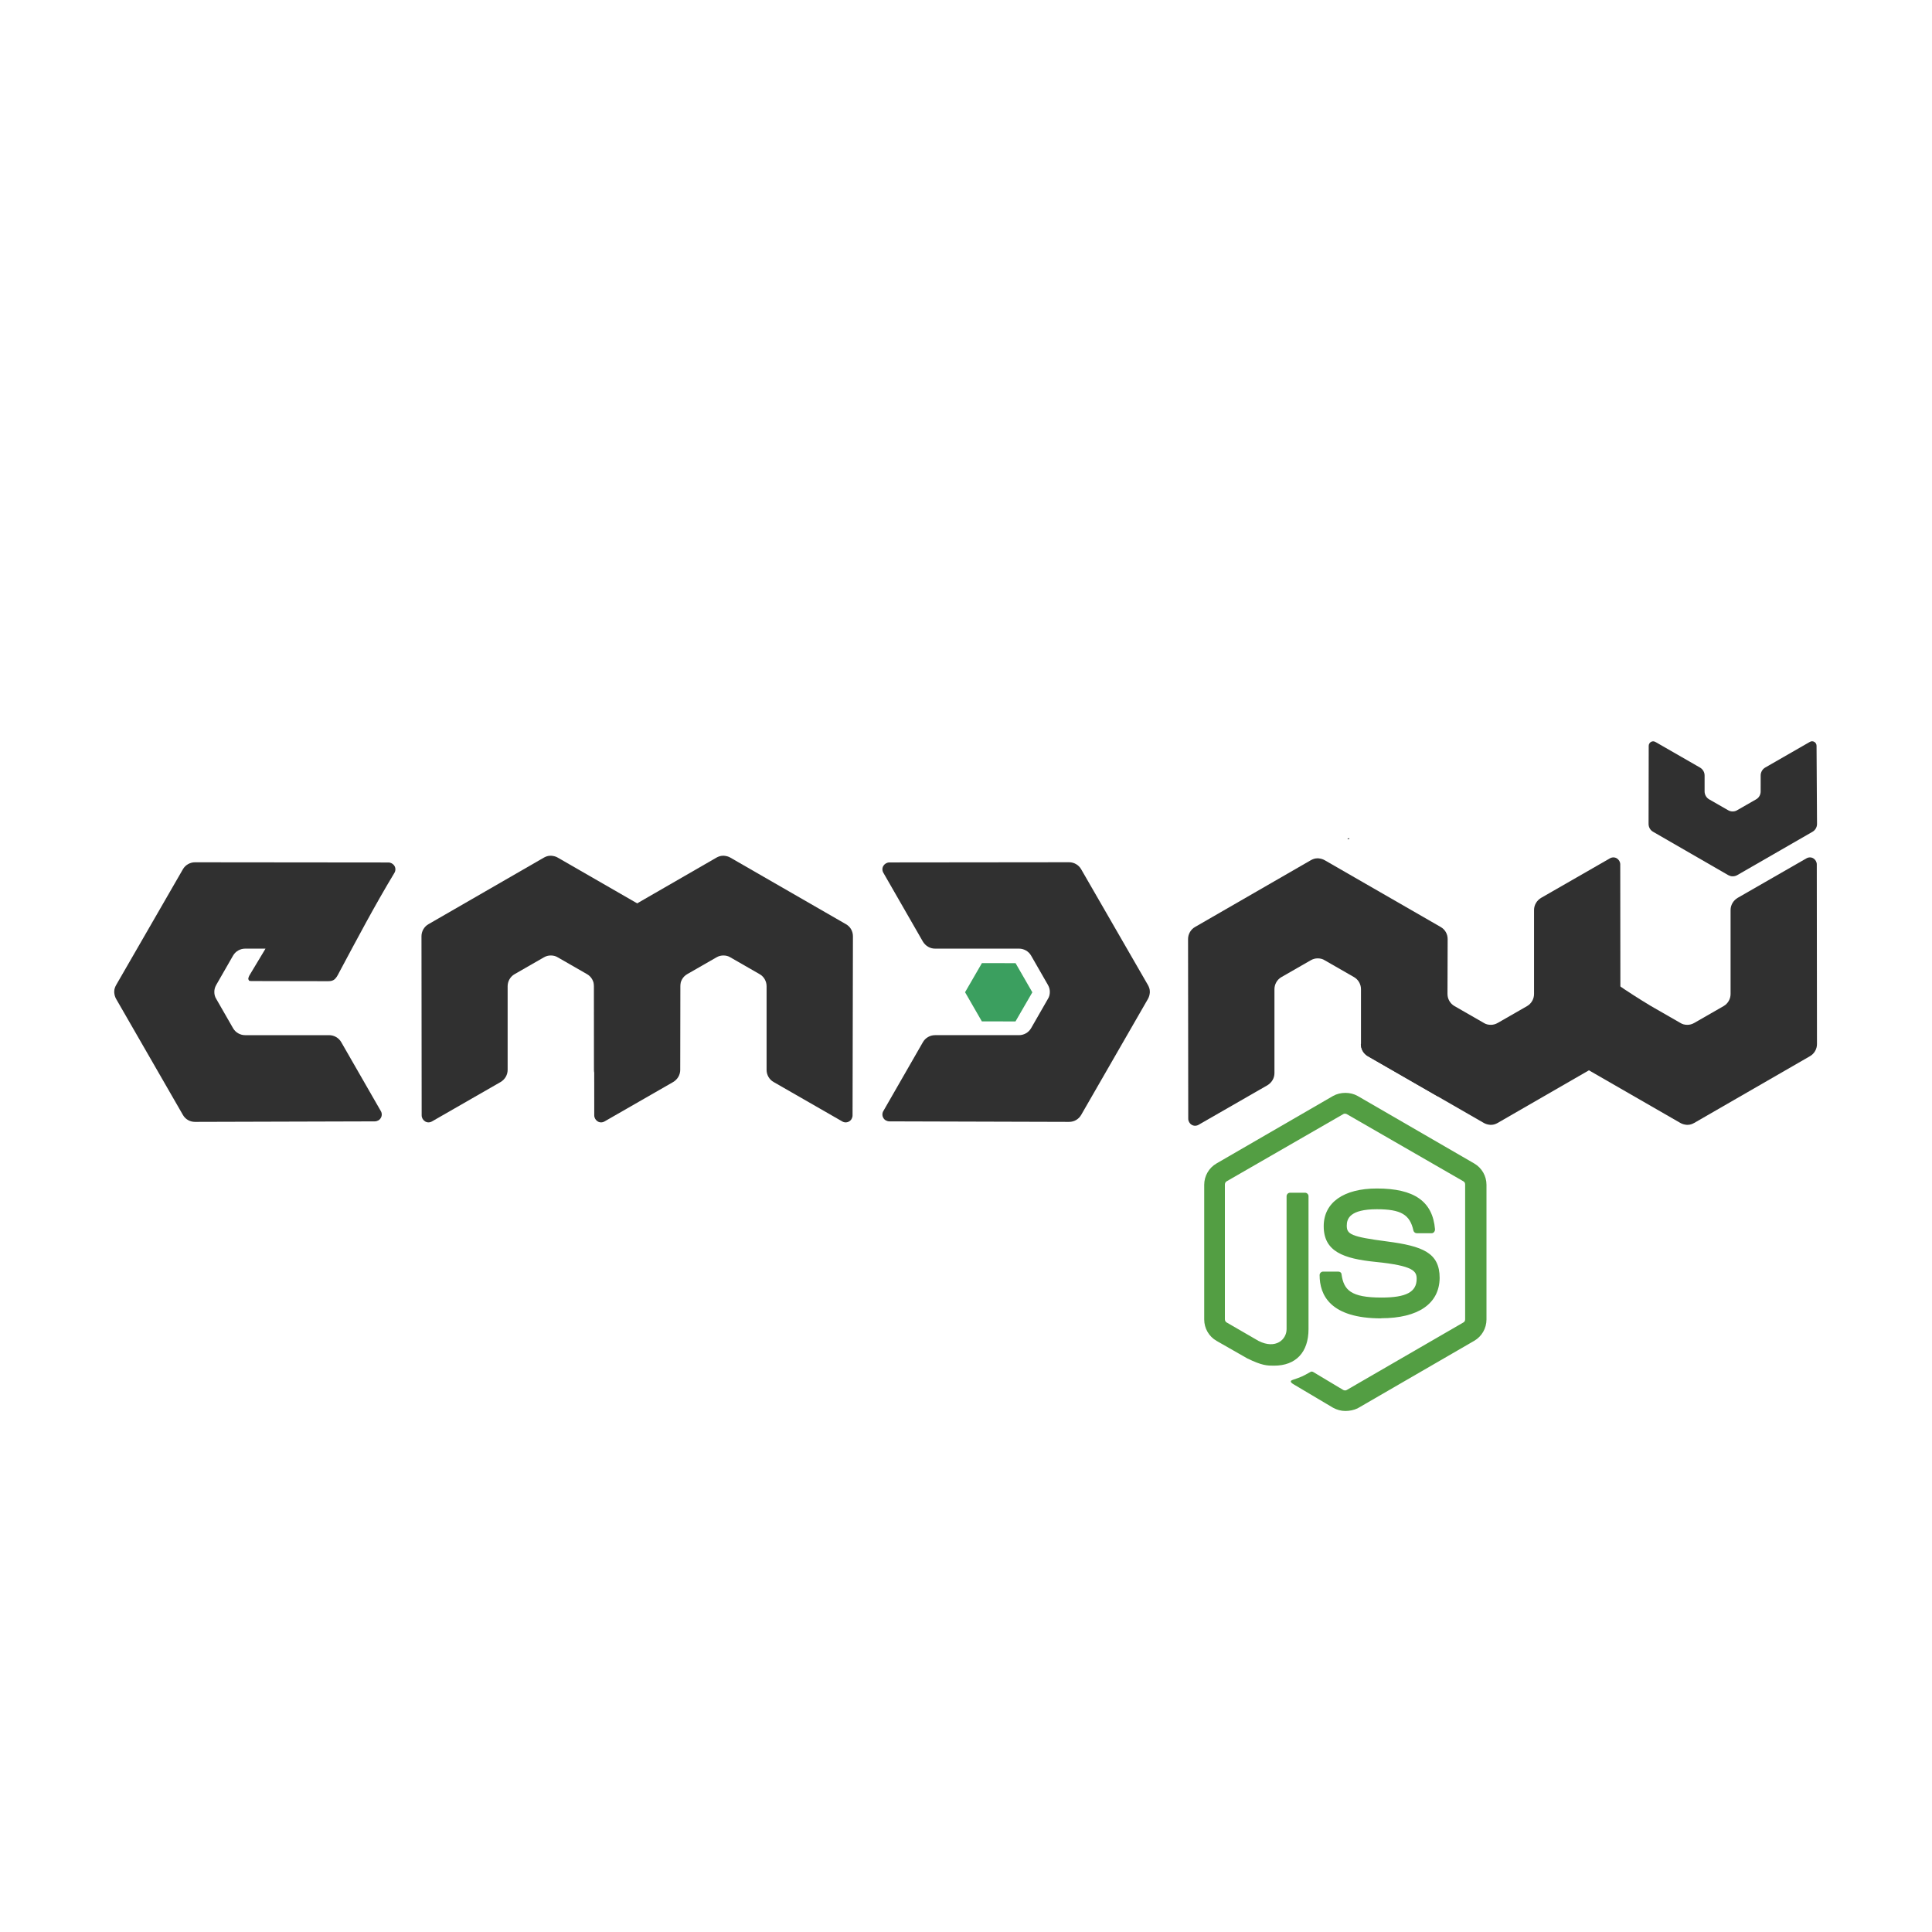 <?xml version="1.0" encoding="UTF-8" standalone="no"?>
<!-- Created with Inkscape (http://www.inkscape.org/) -->

<svg
   width="2000"
   height="2000"
   viewBox="0 0 33.867 33.867"
   version="1.1"
   id="svg1"
   inkscape:version="1.3.2 (091e20ef0f, 2023-11-25, custom)"
   sodipodi:docname="node2.svg"
   inkscape:export-filename="rust.png"
   inkscape:export-xdpi="1500"
   inkscape:export-ydpi="1500"
   xml:space="preserve"
   xmlns:inkscape="http://www.inkscape.org/namespaces/inkscape"
   xmlns:sodipodi="http://sodipodi.sourceforge.net/DTD/sodipodi-0.dtd"
   xmlns="http://www.w3.org/2000/svg"
   xmlns:svg="http://www.w3.org/2000/svg"><sodipodi:namedview
     id="namedview1"
     pagecolor="#505050"
     bordercolor="#ffffff"
     borderopacity="1"
     inkscape:showpageshadow="0"
     inkscape:pageopacity="0"
     inkscape:pagecheckerboard="1"
     inkscape:deskcolor="#524b4b"
     inkscape:document-units="mm"
     inkscape:zoom="4.3351239"
     inkscape:cx="49.479555"
     inkscape:cy="52.824326"
     inkscape:window-width="1920"
     inkscape:window-height="1048"
     inkscape:window-x="0"
     inkscape:window-y="32"
     inkscape:window-maximized="1"
     inkscape:current-layer="layer1"
     showguides="true" /><defs
     id="defs1"><inkscape:path-effect
       effect="simplify"
       id="path-effect10"
       is_visible="true"
       lpeversion="1.3"
       threshold="10.87"
       steps="1"
       smooth_angles="360"
       helper_size="0"
       simplify_individual_paths="false"
       simplify_just_coalesce="false" /><inkscape:path-effect
       effect="skeletal"
       id="path-effect9"
       is_visible="true"
       lpeversion="1"
       pattern="M 0,4.992 C 0,2.236 2.236,0 4.992,0 c 2.756,0 4.992,2.236 4.992,4.992 0,2.756 -2.236,4.992 -4.992,4.992 C 2.236,9.984 0,7.748 0,4.992 Z"
       copytype="single_stretched"
       prop_scale="5.5"
       scale_y_rel="false"
       spacing="0"
       normal_offset="0"
       tang_offset="0"
       prop_units="false"
       vertical_pattern="false"
       hide_knot="false"
       fuse_tolerance="0" /><inkscape:path-effect
       effect="simplify"
       id="path-effect8"
       is_visible="true"
       lpeversion="1.3"
       threshold="10.87"
       steps="1"
       smooth_angles="360"
       helper_size="0"
       simplify_individual_paths="false"
       simplify_just_coalesce="false" /><inkscape:path-effect
       effect="skeletal"
       id="path-effect7"
       is_visible="true"
       lpeversion="1"
       pattern="M 0,4.992 C 0,2.236 2.236,0 4.992,0 c 2.756,0 4.992,2.236 4.992,4.992 0,2.756 -2.236,4.992 -4.992,4.992 C 2.236,9.984 0,7.748 0,4.992 Z"
       copytype="single_stretched"
       prop_scale="5.5"
       scale_y_rel="false"
       spacing="0"
       normal_offset="0"
       tang_offset="0"
       prop_units="false"
       vertical_pattern="false"
       hide_knot="false"
       fuse_tolerance="0" /><inkscape:path-effect
       effect="simplify"
       id="path-effect6"
       is_visible="true"
       lpeversion="1.3"
       threshold="0.001"
       steps="1"
       smooth_angles="360"
       helper_size="0"
       simplify_individual_paths="false"
       simplify_just_coalesce="false" /><inkscape:path-effect
       effect="bspline"
       id="path-effect4"
       is_visible="true"
       lpeversion="1.3"
       weight="33.333"
       steps="2"
       helper_size="0"
       apply_no_weight="true"
       apply_with_weight="true"
       only_selected="false"
       uniform="false" /><inkscape:path-effect
       effect="bspline"
       id="path-effect3"
       is_visible="true"
       lpeversion="1.3"
       weight="33.333"
       steps="2"
       helper_size="0"
       apply_no_weight="true"
       apply_with_weight="true"
       only_selected="false"
       uniform="false" /><inkscape:path-effect
       effect="bspline"
       id="path-effect2"
       is_visible="true"
       lpeversion="1.3"
       weight="33.333"
       steps="2"
       helper_size="0"
       apply_no_weight="true"
       apply_with_weight="true"
       only_selected="false"
       uniform="false" /><linearGradient
       id="deviconNodejs0"
       x1="34.513"
       x2="27.157"
       y1="15.535"
       y2="30.448"
       gradientTransform="matrix(1.637,0,0,1.637,290.582,21.983)"
       gradientUnits="userSpaceOnUse"><stop
         stop-color="#3F873F"
         id="stop3" /><stop
         offset=".33"
         stop-color="#3F8B3D"
         id="stop4" /><stop
         offset=".637"
         stop-color="#3E9638"
         id="stop5" /><stop
         offset=".934"
         stop-color="#3DA92E"
         id="stop6" /><stop
         offset="1"
         stop-color="#3DAE2B"
         id="stop7" /></linearGradient><linearGradient
       id="deviconNodejs1"
       x1="30.009"
       x2="50.533"
       y1="23.359"
       y2="8.288"
       gradientTransform="matrix(1.637,0,0,1.637,290.582,21.983)"
       gradientUnits="userSpaceOnUse"><stop
         offset=".138"
         stop-color="#3F873F"
         id="stop8" /><stop
         offset=".402"
         stop-color="#52A044"
         id="stop9" /><stop
         offset=".713"
         stop-color="#64B749"
         id="stop10" /><stop
         offset=".908"
         stop-color="#6ABF4B"
         id="stop11" /></linearGradient><linearGradient
       id="deviconNodejs2"
       x1="21.917"
       x2="40.555"
       y1="22.261"
       y2="22.261"
       gradientTransform="matrix(1.637,0,0,1.637,290.582,21.983)"
       gradientUnits="userSpaceOnUse"><stop
         offset=".092"
         stop-color="#6ABF4B"
         id="stop12" /><stop
         offset=".287"
         stop-color="#64B749"
         id="stop13" /><stop
         offset=".598"
         stop-color="#52A044"
         id="stop14" /><stop
         offset=".862"
         stop-color="#3F873F"
         id="stop15" /></linearGradient><clipPath
       clipPathUnits="userSpaceOnUse"
       id="clipPath40"><path
         style="stroke-width:0.173"
         d="m 348.68,70.223 c 0.466,0 0.88,-0.242 1.105,-0.639 l 6.093,-10.582 c 0.104,-0.173 0.155,-0.38 0.173,-0.587 v -0.104 c 0,-0.207 -0.069,-0.397 -0.173,-0.587 l -6.093,-10.564 c -0.224,-0.397 -0.656,-0.639 -1.105,-0.639 l -16.399,0.017 c -0.224,0 -0.432,0.121 -0.552,0.311 -0.121,0.19 -0.121,0.432 0,0.639 l 3.608,6.283 c 0.242,0.397 0.656,0.639 1.105,0.639 h 7.664 c 0.449,0 0.88,0.242 1.105,0.639 l 1.536,2.676 c 0.121,0.207 0.173,0.414 0.173,0.639 0,0.224 -0.052,0.449 -0.173,0.639 l -1.536,2.676 c -0.224,0.397 -0.656,0.639 -1.105,0.639 h -7.664 c -0.449,0 -0.88,0.242 -1.105,0.639 l -3.608,6.283 c -0.121,0.19 -0.121,0.449 0,0.639 0.104,0.19 0.328,0.311 0.552,0.311 z"
         id="path41" /></clipPath></defs><g
     inkscape:label="Layer 1"
     inkscape:groupmode="layer"
     id="layer1"><rect
       style="fill:#ffffff;stroke:none;stroke-width:0.734;stroke-linecap:square;stroke-miterlimit:6.7;fill-opacity:1"
       id="rect1"
       width="33.867"
       height="33.867"
       x="0"
       y="0" /><g
       id="g1"
       transform="matrix(1.158,0,0,1.158,-9.007,1.963)"><g
         id="g52"
         transform="matrix(0.705,0,0,0.705,45.007,6.896)"><path
           style="stroke-width:0.041"
           d="m -20.752,11.097 -0.016,-0.028 v 0.037 z"
           id="path42" /><path
           style="stroke-width:0.041"
           d="m -23.846,5.81 -0.032,0.02 h 0.045 z"
           id="path43" /><g
           id="g45"
           transform="matrix(0.153,0,0,0.153,-28.05,8.079)"><path
             style="fill:#303030;fill-opacity:1;stroke-width:0.265"
             d="m -66.331,-1.058 c 0,-0.714 -0.37,-1.349 -0.979,-1.693 l -16.219,-9.34 c -0.265,-0.159 -0.582,-0.238 -0.9,-0.265 h -0.159 c -0.318,0 -0.609,0.106 -0.9,0.265 l -16.193,9.34 c -0.609,0.344 -0.979,1.005 -0.979,1.693 l 0.026,25.135 c 0,0.344 0.185,0.661 0.476,0.847 0.291,0.185 0.661,0.185 0.979,0 l 9.631,-5.53 c 0.609,-0.37 0.979,-1.005 0.979,-1.693 v -11.748 c 0,-0.688 0.37,-1.349 0.979,-1.693 L -85.487,1.905 c 0.318,-0.185 0.635,-0.265 0.979,-0.265 0.344,0 0.688,0.079 0.979,0.265 l 4.101,2.355 c 0.609,0.344 0.979,1.005 0.979,1.693 v 11.748 c 0,0.688 0.37,1.349 0.979,1.693 l 4.111,2.36 6.99,-4.7 z"
             id="path44"
             sodipodi:nodetypes="ccccsccccsccssccsccsscccc" /><path
             style="fill:#303030;fill-opacity:1;stroke-width:0.265"
             d="m -42.11,-1.058 c 0,-0.714 -0.37,-1.349 -0.979,-1.693 l -16.219,-9.34 c -0.265,-0.159 -0.582,-0.238 -0.9,-0.265 h -0.159 c -0.318,0 -0.609,0.106 -0.9,0.265 l -16.193,9.34 c -0.609,0.344 -0.979,1.005 -0.979,1.693 l 0.026,25.135 c 0,0.344 0.185,0.661 0.476,0.847 0.291,0.185 0.661,0.185 0.979,0 l 9.631,-5.53 c 0.609,-0.37 0.979,-1.005 0.979,-1.693 v -11.748 c 0,-0.688 0.37,-1.349 0.979,-1.693 L -61.266,1.905 c 0.318,-0.185 0.635,-0.265 0.979,-0.265 0.344,0 0.688,0.079 0.979,0.265 l 4.101,2.355 c 0.609,0.344 0.979,1.005 0.979,1.693 v 11.748 c 0,0.688 0.37,1.349 0.979,1.693 l 9.631,5.53 c 0.291,0.185 0.688,0.185 0.979,0 0.291,-0.159 0.476,-0.503 0.476,-0.847 z"
             id="path45" /></g><path
           style="fill:#303030;fill-opacity:1;stroke-width:0.041"
           d="m -23.587,10.232 c 0,0.11 0.057,0.207 0.15,0.26 l 2.489,1.433 c 0.041,0.024 0.089,0.037 0.138,0.041 h 0.024 c 0.049,0 0.093,-0.016 0.138,-0.041 l 2.485,-1.433 c 0.093,-0.053 0.15,-0.154 0.15,-0.26 l -0.004,-3.857 c 0,-0.053 -0.028,-0.102 -0.073,-0.13 -0.045,-0.028 -0.102,-0.028 -0.15,0 l -1.478,0.849 c -0.093,0.057 -0.15,0.154 -0.15,0.26 v 1.803 c 0,0.106 -0.057,0.207 -0.15,0.26 l -0.629,0.361 c -0.049,0.028 -0.097,0.041 -0.15,0.041 -0.053,0 -0.106,-0.012 -0.15,-0.041 L -21.577,9.416 C -21.67,9.363 -21.727,9.261 -21.727,9.156 Z"
           id="path46"
           sodipodi:nodetypes="ccccsccccsccssccscccc" /><path
           style="fill:#303030;fill-opacity:1;stroke-width:0.041"
           d="m -21.723,7.978 c 0,-0.11 -0.057,-0.207 -0.15,-0.26 l -2.489,-1.433 c -0.041,-0.024 -0.089,-0.037 -0.138,-0.041 h -0.024 c -0.049,0 -0.093,0.016 -0.138,0.041 l -2.485,1.433 c -0.093,0.053 -0.15,0.154 -0.15,0.26 l 0.004,3.857 c 0,0.053 0.028,0.102 0.073,0.13 0.045,0.028 0.102,0.028 0.15,0 l 1.478,-0.849 c 0.093,-0.057 0.15,-0.154 0.15,-0.26 V 9.054 c 0,-0.106 0.057,-0.207 0.15,-0.26 l 0.629,-0.361 c 0.049,-0.028 0.097,-0.041 0.15,-0.041 0.053,0 0.106,0.012 0.15,0.041 l 0.629,0.361 c 0.093,0.053 0.15,0.154 0.15,0.26 v 1.18 c 0,0.106 0.057,0.207 0.15,0.26 l 1.478,0.849 c 0.045,0.028 0.106,0.028 0.15,0 0.045,-0.024 0.073,-0.077 0.073,-0.13 z"
           id="path47"
           sodipodi:nodetypes="ccccsccccsccssccsccssccccc" /><path
           style="fill:#303030;fill-opacity:1;stroke-width:0.041"
           d="m -29.852,11.903 c 0.11,0 0.207,-0.057 0.26,-0.15 l 1.433,-2.489 c 0.024,-0.041 0.037,-0.089 0.041,-0.138 v -0.024 c 0,-0.049 -0.016,-0.093 -0.041,-0.138 L -29.592,6.479 C -29.645,6.385 -29.746,6.328 -29.852,6.328 l -3.857,0.004 c -0.053,0 -0.102,0.028 -0.13,0.073 -0.028,0.045 -0.028,0.102 0,0.15 l 0.849,1.478 c 0.057,0.093 0.154,0.15 0.26,0.15 h 1.803 c 0.106,0 0.207,0.057 0.26,0.15 l 0.361,0.629 c 0.028,0.049 0.041,0.097 0.041,0.15 0,0.053 -0.012,0.106 -0.041,0.15 l -0.361,0.629 c -0.053,0.093 -0.154,0.15 -0.26,0.15 h -1.803 c -0.106,0 -0.207,0.057 -0.26,0.15 l -0.849,1.478 c -0.028,0.045 -0.028,0.106 0,0.15 0.024,0.045 0.077,0.073 0.13,0.073 z"
           id="path48" /><path
           style="fill:#303030;fill-opacity:1;stroke-width:0.041"
           d="m -48.62,11.903 c -0.11,0 -0.207,-0.057 -0.26,-0.15 l -1.433,-2.489 c -0.024,-0.041 -0.037,-0.089 -0.041,-0.138 v -0.024 c 0,-0.049 0.016,-0.093 0.041,-0.138 l 1.433,-2.485 c 0.053,-0.093 0.154,-0.15 0.26,-0.15 l 4.152,0.004 c 0.053,0 0.102,0.028 0.13,0.073 0.028,0.045 0.028,0.102 0,0.15 -0.422,0.699 -0.802,1.419 -1.186,2.137 -0.033,0.063 -0.062,0.127 -0.119,0.163 -0.043,0.027 -0.093,0.026 -0.15,0.026 -0.454,-7.836e-4 -1.264,-0.002 -1.59,-0.003 -0.088,-1.551e-4 -0.07,-0.003 -0.088,-0.031 -0.018,-0.029 0.025,-0.099 0.025,-0.099 l 0.34,-0.566 h -0.437 c -0.106,0 -0.207,0.057 -0.26,0.15 l -0.361,0.629 c -0.028,0.049 -0.041,0.097 -0.041,0.15 0,0.053 0.012,0.106 0.041,0.15 l 0.361,0.629 c 0.053,0.093 0.154,0.15 0.26,0.15 h 1.803 c 0.106,0 0.207,0.057 0.26,0.15 l 0.849,1.478 c 0.028,0.045 0.028,0.106 0,0.15 -0.024,0.045 -0.077,0.073 -0.13,0.073 z"
           id="path49"
           sodipodi:nodetypes="ccccsccccsccacssccsccsccssccccc" /><path
           style="fill:#303030;fill-opacity:1;stroke-width:0.026"
           d="m -13.792,5.505 c 0,0.071 -0.037,0.134 -0.097,0.169 l -1.615,0.93 c -0.026,0.016 -0.058,0.024 -0.09,0.026 h -0.016 c -0.032,0 -0.061,-0.011 -0.09,-0.026 l -1.612,-0.93 c -0.061,-0.034 -0.097,-0.1 -0.097,-0.169 l 0.003,-1.676 c 0,-0.034 0.018,-0.066 0.047,-0.084 0.029,-0.018 0.066,-0.018 0.097,0 l 0.959,0.551 c 0.061,0.037 0.097,0.1 0.097,0.169 v 0.343 c 0,0.068 0.037,0.134 0.097,0.169 l 0.408,0.234 c 0.032,0.018 0.063,0.026 0.097,0.026 0.034,0 0.068,-0.008 0.097,-0.026 l 0.408,-0.234 c 0.061,-0.034 0.097,-0.1 0.097,-0.169 V 4.464 c 0,-0.068 0.037,-0.134 0.097,-0.169 l 0.959,-0.551 c 0.029,-0.018 0.068,-0.018 0.097,0 0.029,0.016 0.047,0.05 0.047,0.084 z"
           id="path50"
           sodipodi:nodetypes="ccccsccccsccssccsccssccccc" /><path
           style="fill:#303030;fill-opacity:1;stroke-width:0.041"
           d="m -19.367,10.232 c 0,0.11 0.057,0.207 0.15,0.26 l 2.489,1.433 c 0.041,0.024 0.089,0.037 0.138,0.041 h 0.024 c 0.049,0 0.093,-0.016 0.138,-0.041 l 2.485,-1.433 c 0.093,-0.053 0.15,-0.154 0.15,-0.26 l -0.004,-3.857 c 0,-0.053 -0.028,-0.102 -0.073,-0.13 -0.045,-0.028 -0.102,-0.028 -0.15,0 l -1.478,0.849 c -0.093,0.057 -0.15,0.154 -0.15,0.26 v 1.803 c 0,0.106 -0.057,0.207 -0.15,0.26 l -0.629,0.361 c -0.049,0.028 -0.097,0.041 -0.15,0.041 -0.053,0 -0.106,-0.012 -0.15,-0.041 L -17.357,9.416 C -17.45,9.363 -18.423,8.764 -18.423,8.659 Z"
           id="path51"
           sodipodi:nodetypes="ccccsccccsccssccscccc" /><path
           sodipodi:type="star"
           style="fill:#3b9f5f;fill-opacity:1;stroke:none;stroke-width:0.734;stroke-linecap:square;stroke-miterlimit:6.7"
           id="path52"
           inkscape:flatsided="true"
           sodipodi:sides="6"
           sodipodi:cx="-256.16071"
           sodipodi:cy="-66.974808"
           sodipodi:r1="18.970642"
           sodipodi:r2="16.429058"
           sodipodi:arg1="0.52359878"
           sodipodi:arg2="1.0471976"
           inkscape:rounded="0"
           inkscape:randomized="0"
           d="m -239.732,-57.489 -16.429,9.485 -16.429,-9.485 0,-18.971 16.429,-9.485 16.429,9.485 z"
           transform="matrix(0.033,-0.019,0.019,0.033,-21.637,6.463)" /></g><path
         fill="#539e43"
         d="m 28.144,19.664 c -0.066,0 -0.128,-0.018 -0.186,-0.049 l -0.588,-0.349 c -0.088,-0.049 -0.044,-0.066 -0.018,-0.075 0.119,-0.04 0.142,-0.049 0.265,-0.119 0.013,-0.009 0.031,-0.004 0.044,0.004 l 0.451,0.27 c 0.018,0.009 0.04,0.009 0.053,0 l 1.765,-1.022 c 0.018,-0.009 0.027,-0.027 0.027,-0.049 v -2.039 c 0,-0.022 -0.009,-0.04 -0.027,-0.049 l -1.765,-1.017 c -0.018,-0.009 -0.04,-0.009 -0.053,0 l -1.765,1.017 c -0.018,0.009 -0.027,0.031 -0.027,0.049 v 2.039 c 0,0.018 0.009,0.04 0.027,0.049 l 0.482,0.279 c 0.261,0.133 0.425,-0.022 0.425,-0.177 V 16.413 c 0,-0.027 0.022,-0.053 0.053,-0.053 h 0.226 c 0.027,0 0.053,0.022 0.053,0.053 v 2.012 c 0,0.349 -0.19,0.553 -0.522,0.553 -0.102,0 -0.181,0 -0.407,-0.111 l -0.464,-0.265 c -0.115,-0.066 -0.186,-0.19 -0.186,-0.323 v -2.039 c 0,-0.133 0.071,-0.257 0.186,-0.323 l 1.765,-1.022 c 0.111,-0.062 0.261,-0.062 0.371,0 l 1.765,1.022 c 0.115,0.066 0.186,0.19 0.186,0.323 v 2.039 c 0,0.133 -0.071,0.257 -0.186,0.323 l -1.765,1.022 c -0.057,0.027 -0.124,0.04 -0.186,0.04 m 0.544,-1.402 c -0.774,0 -0.933,-0.354 -0.933,-0.655 0,-0.027 0.022,-0.053 0.053,-0.053 h 0.23 c 0.027,0 0.049,0.018 0.049,0.044 0.035,0.234 0.137,0.349 0.606,0.349 0.372,0 0.531,-0.084 0.531,-0.283 0,-0.115 -0.044,-0.199 -0.624,-0.257 -0.482,-0.049 -0.783,-0.155 -0.783,-0.54 0,-0.358 0.301,-0.571 0.805,-0.571 0.566,0 0.845,0.195 0.88,0.619 0,0.013 -0.004,0.027 -0.013,0.04 -0.009,0.009 -0.022,0.018 -0.035,0.018 h -0.23 c -0.022,0 -0.044,-0.018 -0.049,-0.04 -0.053,-0.243 -0.19,-0.323 -0.553,-0.323 -0.407,0 -0.456,0.142 -0.456,0.248 0,0.128 0.057,0.168 0.606,0.239 0.544,0.071 0.8,0.172 0.8,0.553 -0.004,0.389 -0.323,0.61 -0.885,0.61"
         id="path54"
         style="stroke-width:0.017" /></g></g></svg>
